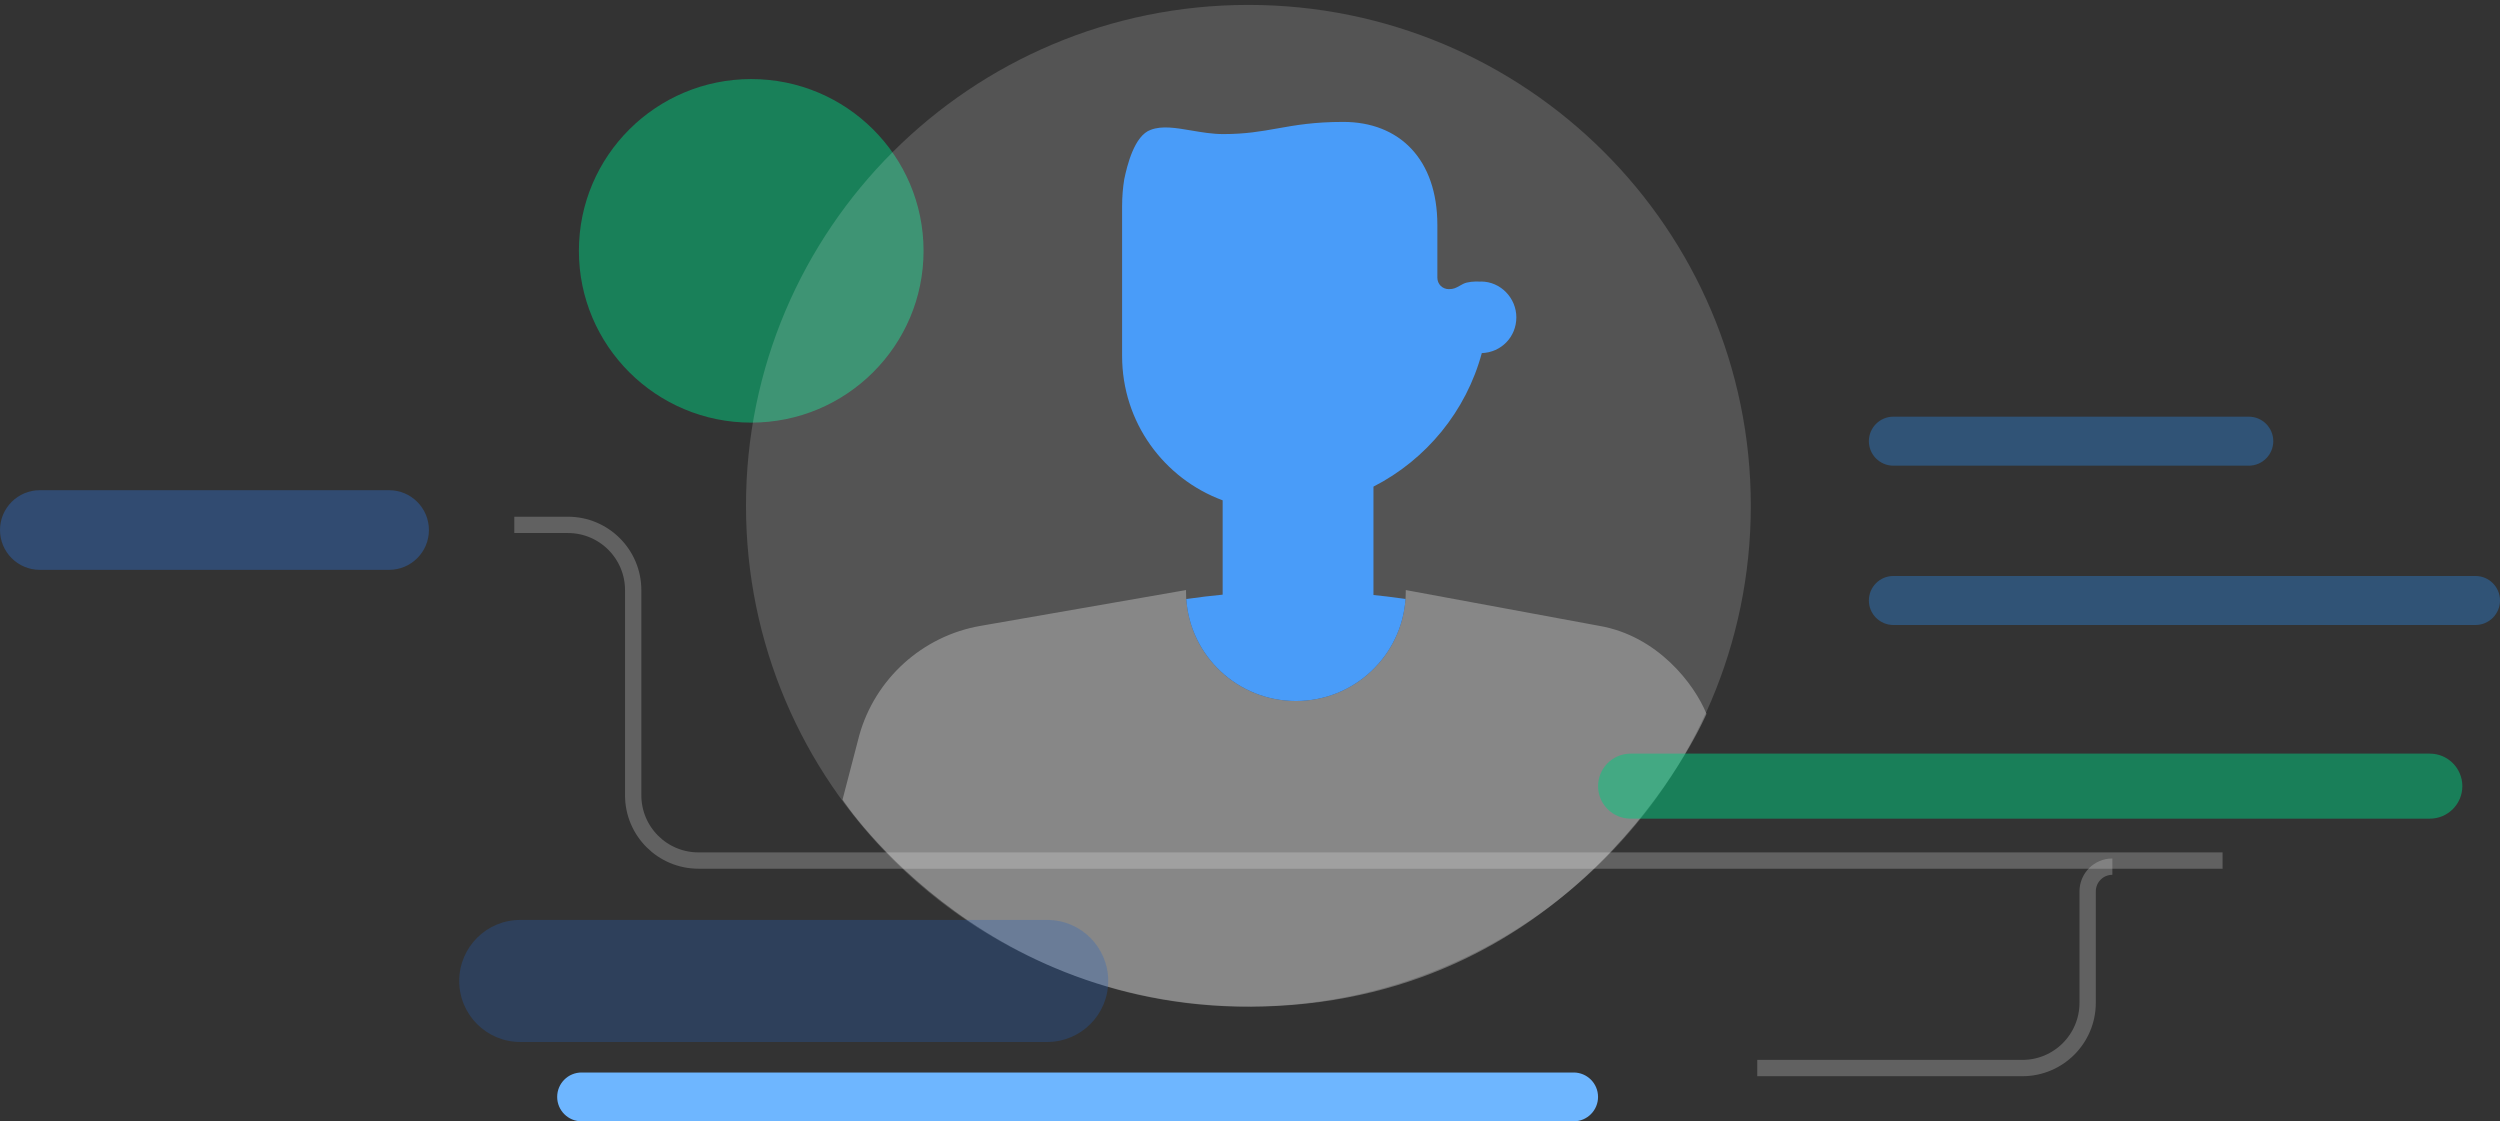 <svg width="408" height="183" viewBox="0 0 408 183" fill="none" xmlns="http://www.w3.org/2000/svg">
  <rect x="0" y="0" width="408" height="183" fill="#333333" stroke="none"/>
  <g opacity="0.5">
    <path d="M122.6 68.972C138.132 68.972 150.724 56.42 150.724 40.938C150.724 25.455 138.132 12.904 122.6 12.904C107.067 12.904 94.476 25.455 94.476 40.938C94.476 56.42 107.067 68.972 122.6 68.972Z" fill="#00CD80"/>
  </g>
  <g opacity="0.4">
    <path opacity="0.4" d="M203.739 164.263C249.023 164.263 285.733 127.671 285.733 82.532C285.733 37.393 249.023 0.801 203.739 0.801C158.455 0.801 121.745 37.393 121.745 82.532C121.745 127.671 158.455 164.263 203.739 164.263Z" fill="white"/>
  </g>
  <path opacity="0.3" d="M83.936 85.659H92.683C98.567 85.659 103.336 90.429 103.336 96.312V129.788C103.336 135.671 108.106 140.441 113.989 140.441H362.724" stroke="#CCCCCC" stroke-width="2.663"/>
  <path opacity="0.3" d="M344.737 141.437V141.437C342.51 141.437 340.704 143.243 340.704 145.47V163.653C340.704 169.537 335.935 174.306 330.051 174.306H286.781" stroke="#CCCCCC" stroke-width="2.663"/>
  <g opacity="0.3">
    <g opacity="0.3">
      <path opacity="0.3" d="M224.146 81.111V70.013H212.66H199.534V90.573L224.146 81.111Z" fill="#594ABA"/>
    </g>
  </g>
  <path d="M137.5 130.5L140.233 120.012C142.812 110.783 150.547 103.774 160.04 102.139L193.558 96.297C193.558 96.414 193.558 96.414 193.558 96.531C193.558 106.461 201.645 114.405 211.489 114.405C221.451 114.405 229.42 106.344 229.42 96.531C229.42 96.414 229.42 96.414 229.42 96.297L261 102.139C270.493 103.774 276.5 111.595 278.5 116.5C278.5 116.5 260.011 160 211 164C161.989 168 137.5 130.5 137.5 130.5Z" fill="white" fill-opacity="0.3"/>
  <path fill-rule="evenodd" clip-rule="evenodd" d="M183.479 29.242C183.947 27.022 185.119 22.116 187.815 21.181C189.639 20.482 191.925 20.871 194.422 21.296C196.096 21.581 197.865 21.882 199.652 21.882C203.287 21.882 205.828 21.43 208.485 20.957C211.396 20.439 214.445 19.896 219.224 19.896C228.365 19.896 234.577 25.971 234.577 36.718V45.32C234.577 46.371 235.397 47.189 236.452 47.189C237.249 47.189 237.627 46.974 238.192 46.655C238.374 46.551 238.576 46.437 238.818 46.316C239.427 46.009 240.61 45.891 241.594 45.958C241.638 45.954 241.681 45.95 241.725 45.948C244.889 45.948 247.468 48.635 247.468 51.789C247.468 54.986 245.005 57.513 241.829 57.626C239.272 67.114 232.764 75.009 224.149 79.418V97.106C224.891 97.181 225.632 97.262 226.372 97.35L229.379 97.748C228.753 107.002 221.036 114.405 211.489 114.405C202.055 114.405 194.235 107.109 193.6 97.762L196.721 97.35C197.659 97.239 198.598 97.138 199.537 97.048V81.652C189.941 78.107 183.127 68.916 183.127 58.097V33.681C183.127 32.162 183.244 30.644 183.479 29.242Z" fill="#499CF9"/>
  <path opacity="0.4" d="M74.943 160.091C74.943 154.59 79.403 150.131 84.904 150.131L170.902 150.131C176.403 150.131 180.863 154.59 180.863 160.091V160.091C180.863 165.592 176.403 170.052 170.902 170.052H84.904C79.403 170.052 74.943 165.592 74.943 160.091V160.091Z" fill="#2363C1" fill-opacity="0.7"/>
  <path opacity="0.4" d="M0 86.5C0 82.91 2.91 80 6.5 80L63.5 80C67.09 80 70 82.91 70 86.5V86.5C70 90.09 67.09 93 63.5 93H6.5C2.91 93 0 90.09 0 86.5V86.5Z" fill="#2E6ECE"/>
  <path d="M260.806 128.298C260.806 125.368 263.181 122.993 266.111 122.993L396.548 122.993C399.478 122.993 401.854 125.368 401.854 128.298V128.298C401.854 131.228 399.478 133.604 396.548 133.604H266.111C263.181 133.604 260.806 131.228 260.806 128.298V128.298Z" fill="#00CD80" fill-opacity="0.5"/>
  <path d="M90.931 179.016C90.931 176.815 92.714 175.032 94.915 175.032L256.817 175.032C259.017 175.032 260.801 176.815 260.801 179.016V179.016C260.801 181.216 259.017 183 256.817 183H94.915C92.714 183 90.931 181.216 90.931 179.016V179.016Z" fill="#6EB6FF"/>
  <path opacity="0.4" d="M305 72C305 69.791 306.791 68 309 68L367 68C369.209 68 371 69.791 371 72V72C371 74.209 369.209 76 367 76H309C306.791 76 305 74.209 305 72V72Z" fill="#2B82D9"/>
  <path opacity="0.4" d="M305 98C305 95.791 306.791 94 309 94L404 94C406.209 94 408 95.791 408 98V98C408 100.209 406.209 102 404 102H309C306.791 102 305 100.209 305 98V98Z" fill="#2B82D9"/>
</svg>
